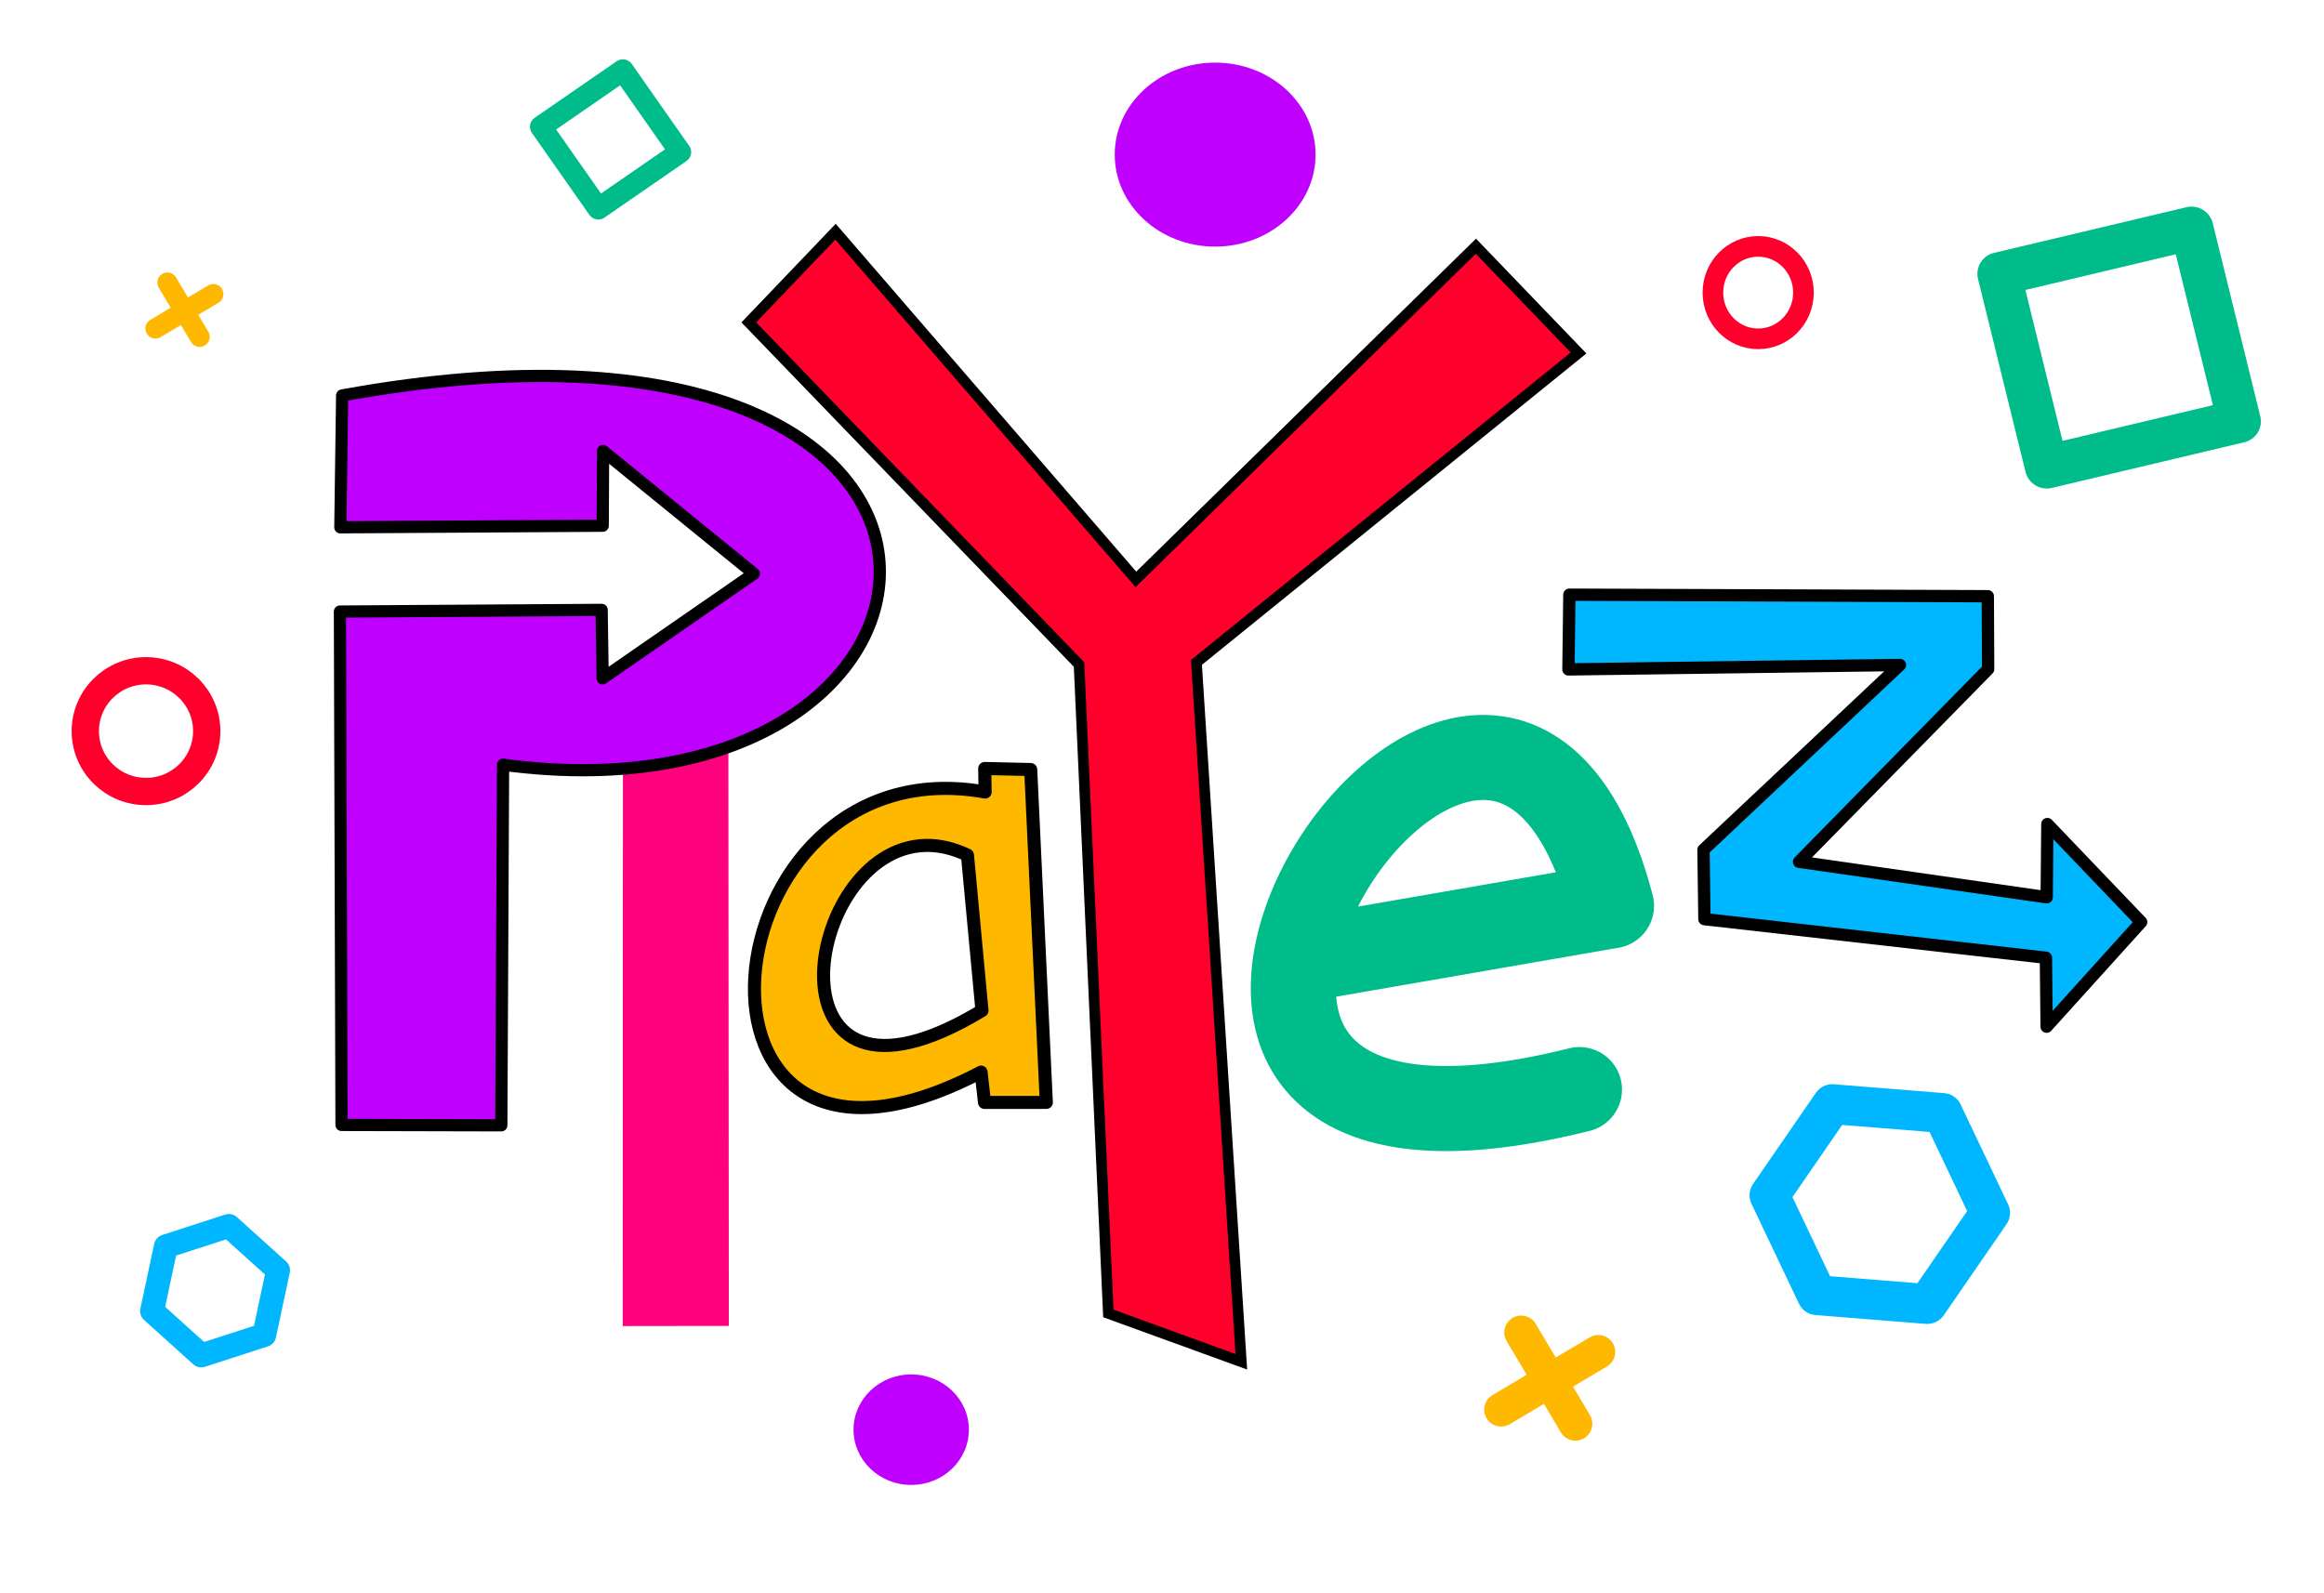 <?xml version="1.0" encoding="UTF-8" standalone="no"?>
<!-- Created with Inkscape (http://www.inkscape.org/) -->

<svg
   width="280mm"
   height="192mm"
   viewBox="0 0 280 192"
   version="1.1"
   id="svg5"
   xml:space="preserve"
   inkscape:version="1.2.1 (8a69933317, 2022-10-28, custom)"
   sodipodi:docname="lg_logo.svg"
   xmlns:inkscape="http://www.inkscape.org/namespaces/inkscape"
   xmlns:sodipodi="http://sodipodi.sourceforge.net/DTD/sodipodi-0.dtd"
   xmlns="http://www.w3.org/2000/svg"
   xmlns:svg="http://www.w3.org/2000/svg"><sodipodi:namedview
     id="namedview7"
     pagecolor="#ffffff"
     bordercolor="#666666"
     borderopacity="1.0"
     inkscape:showpageshadow="2"
     inkscape:pageopacity="0.0"
     inkscape:pagecheckerboard="0"
     inkscape:deskcolor="#d1d1d1"
     inkscape:document-units="mm"
     showgrid="false"
     inkscape:zoom="0.37009521"
     inkscape:cx="648.48178"
     inkscape:cy="126.99435"
     inkscape:window-width="960"
     inkscape:window-height="1015"
     inkscape:window-x="26"
     inkscape:window-y="23"
     inkscape:window-maximized="0"
     inkscape:current-layer="layer1" /><defs
     id="defs2" /><g
     inkscape:groupmode="layer"
     id="layer1"
     inkscape:label="Layer 1"><g
       id="g25030-6-4-2-5-0"
       transform="matrix(0.373,-0.321,0.321,0.373,-168.478,101.364)"
       style="stroke:#ffb800;stroke-opacity:1"><path
         style="fill:none;stroke:#ffb800;stroke-width:4.929;stroke-linecap:round;stroke-linejoin:round;stroke-dasharray:none;stroke-opacity:1"
         d="m 379.786,146.372 -2.681,15.234"
         id="path22156-8-1-2-0-2-2" /><path
         style="fill:none;stroke:#ffb800;stroke-width:4.929;stroke-linecap:round;stroke-linejoin:round;stroke-dasharray:none;stroke-opacity:1"
         d="m 370.236,152.992 16.222,2.857"
         id="path22158-7-0-2-5-9-8" /></g><rect
       style="fill:#213238;fill-opacity:0;stroke:#00bc8a;stroke-width:5.222;stroke-linecap:round;stroke-linejoin:round;stroke-miterlimit:4;stroke-dasharray:none;stroke-dashoffset:33.715;stroke-opacity:1;paint-order:markers fill stroke"
       id="rect25406-3-8"
       width="23.842"
       height="23.947"
       x="225.985"
       y="87.76"
       transform="matrix(0.973,-0.231,0.239,0.971,0,0)" /><ellipse
       style="fill:#213238;fill-opacity:0;stroke:#ff002c;stroke-width:3.289;stroke-linecap:round;stroke-linejoin:round;stroke-miterlimit:4;stroke-dasharray:none;stroke-dashoffset:33.715;stroke-opacity:1;paint-order:markers fill stroke"
       id="path28206-1"
       cx="17.592"
       cy="88.107"
       rx="7.315"
       ry="7.275" /><ellipse
       style="fill:#c000ff;fill-opacity:1;stroke:none;stroke-width:3.25;stroke-linecap:round;stroke-linejoin:round;stroke-miterlimit:4;stroke-dasharray:none;stroke-dashoffset:33.715;stroke-opacity:1;paint-order:markers fill stroke"
       id="path32505-9"
       cx="146.404"
       cy="18.632"
       rx="12.098"
       ry="11.087" /><path
       sodipodi:type="star"
       style="fill:none;fill-opacity:1;stroke:#00b7ff;stroke-width:4.693;stroke-linecap:round;stroke-linejoin:round;stroke-miterlimit:4;stroke-dasharray:none;stroke-dashoffset:33.715;stroke-opacity:1;paint-order:markers fill stroke"
       id="path34178-4-3"
       inkscape:flatsided="true"
       sodipodi:sides="6"
       sodipodi:cx="77.095886"
       sodipodi:cy="50.820477"
       sodipodi:r1="13.021324"
       sodipodi:r2="11.276798"
       sodipodi:arg1="0.38040038"
       sodipodi:arg2="0.90399916"
       inkscape:rounded="0"
       inkscape:randomized="0"
       d="M 89.186,55.655 78.954,63.709 66.864,58.874 65.005,45.986 75.238,37.932 87.328,42.767 Z"
       transform="matrix(0.575,0.212,-0.212,0.575,-7.645,109.971)" /><path
       style="display:inline;fill:#ff007f;fill-opacity:1;stroke:none;stroke-width:1.345;stroke-linecap:round;stroke-linejoin:round;stroke-dasharray:none;stroke-opacity:1"
       d="m 75.053,82.918 -0.024,76.881 12.782,-0.017 -0.059,-76.943 z"
       id="path4558" /><path
       style="display:inline;fill:#c000ff;fill-opacity:1;stroke:#000000;stroke-width:1.471;stroke-linecap:round;stroke-linejoin:round;stroke-dasharray:none;stroke-opacity:1"
       d="m 40.955,73.697 0.192,61.866 19.252,0.046 0.212,-43.456 C 120.939,100.206 127.508,31.955 41.222,47.657 l -0.217,15.887 31.612,-0.191 0.044,-9.003 18.169,14.78 -18.222,12.614 -0.121,-8.25 z"
       id="path844-6"
       sodipodi:nodetypes="cccccccccccc" /><path
       style="display:inline;fill:#00b7ff;fill-opacity:1;stroke:#000000;stroke-width:1.485;stroke-linecap:round;stroke-linejoin:round;stroke-dasharray:none;stroke-opacity:1"
       d="m 188.969,80.667 39.939,-0.533 -23.668,22.272 0.112,8.355 41.143,4.654 0.087,8.307 11.387,-12.605 -11.297,-11.812 -0.081,8.821 -29.837,-4.275 22.782,-23.217 -0.041,-8.785 -50.413,-0.185 z"
       id="path998-2"
       sodipodi:nodetypes="cccccccccccccc" /><path
       id="path4660"
       style="display:inline;fill:#ffb800;fill-opacity:1;stroke:#000000;stroke-width:1.575;stroke-linecap:round;stroke-linejoin:round;stroke-dasharray:none;stroke-opacity:1"
       d="M 118.641 92.608 L 118.69 95.444 C 84.521 89.325 79.027 149.726 118.2 129.197 L 118.2 129.198 L 118.615 132.851 L 126.063 132.847 L 124.182 92.734 L 118.641 92.608 z M 111.57 101.879 C 113.133 101.855 114.804 102.212 116.559 103.047 L 118.311 121.778 C 91.523 138.007 96.469 102.115 111.57 101.879 z " /><path
       style="display:inline;fill:#ff002c;fill-opacity:1;stroke:#000000;stroke-width:1.282;stroke-linecap:butt;stroke-linejoin:miter;stroke-dasharray:none;stroke-opacity:1"
       d="m 90.217,38.849 10.449,-10.928 36.19,41.899 40.963,-40.147 12.368,12.862 -46.038,37.291 5.407,84.277 -16.02,-5.823 -3.53,-78.201 z"
       id="path4663"
       sodipodi:nodetypes="cccccccccc" /><path
       style="display:inline;fill:none;stroke:#00bc8a;stroke-width:10.25;stroke-linecap:round;stroke-linejoin:round;stroke-dasharray:none;stroke-opacity:1"
       d="m 156.889,115.619 37.27,-6.465 c -14.815,-56.369 -76.033,40.219 -3.862,22.148"
       id="path4665"
       sodipodi:nodetypes="ccc" /><g
       id="g25030-6-4-2-5-0-8"
       transform="matrix(0.627,-0.539,0.539,0.627,-133.744,273.501)"
       style="stroke:#ffb800;stroke-opacity:1"><path
         style="fill:none;stroke:#ffb800;stroke-width:4.929;stroke-linecap:round;stroke-linejoin:round;stroke-dasharray:none;stroke-opacity:1"
         d="m 379.786,146.372 -2.681,15.234"
         id="path22156-8-1-2-0-2-2-6" /><path
         style="fill:none;stroke:#ffb800;stroke-width:4.929;stroke-linecap:round;stroke-linejoin:round;stroke-dasharray:none;stroke-opacity:1"
         d="m 370.236,152.992 16.222,2.857"
         id="path22158-7-0-2-5-9-8-0" /></g><rect
       style="fill:#213238;fill-opacity:0;stroke:#00bc8a;stroke-width:2.627;stroke-linecap:round;stroke-linejoin:round;stroke-miterlimit:4;stroke-dasharray:none;stroke-dashoffset:33.715;stroke-opacity:1;paint-order:markers fill stroke"
       id="rect25406-3-8-4"
       width="11.994"
       height="12.047"
       x="44.604"
       y="49.583"
       transform="matrix(0.823,-0.568,0.574,0.819,0,0)" /><ellipse
       style="fill:#213238;fill-opacity:0;stroke:#ff002c;stroke-width:2.485;stroke-linecap:round;stroke-linejoin:round;stroke-miterlimit:4;stroke-dasharray:none;stroke-dashoffset:33.715;stroke-opacity:1;paint-order:markers fill stroke"
       id="path28206-1-6"
       cx="211.829"
       cy="35.261"
       rx="5.456"
       ry="5.571" /><ellipse
       style="fill:#c000ff;fill-opacity:1;stroke:none;stroke-width:1.909;stroke-linecap:round;stroke-linejoin:round;stroke-miterlimit:4;stroke-dasharray:none;stroke-dashoffset:33.715;stroke-opacity:1;paint-order:markers fill stroke"
       id="path32505-9-7"
       cx="109.784"
       cy="172.287"
       rx="6.949"
       ry="6.659" /><path
       sodipodi:type="star"
       style="fill:none;fill-opacity:1;stroke:#00b7ff;stroke-width:4.693;stroke-linecap:round;stroke-linejoin:round;stroke-miterlimit:4;stroke-dasharray:none;stroke-dashoffset:33.715;stroke-opacity:1;paint-order:markers fill stroke"
       id="path34178-4-3-6"
       inkscape:flatsided="true"
       sodipodi:sides="6"
       sodipodi:cx="77.095886"
       sodipodi:cy="50.820477"
       sodipodi:r1="13.021324"
       sodipodi:r2="11.276798"
       sodipodi:arg1="0.38040038"
       sodipodi:arg2="0.90399916"
       inkscape:rounded="0"
       inkscape:randomized="0"
       d="M 89.186,55.655 78.954,63.709 66.864,58.874 65.005,45.986 75.238,37.932 87.328,42.767 Z"
       transform="matrix(0.978,-0.303,0.303,0.978,135.684,118.757)" /></g></svg>
